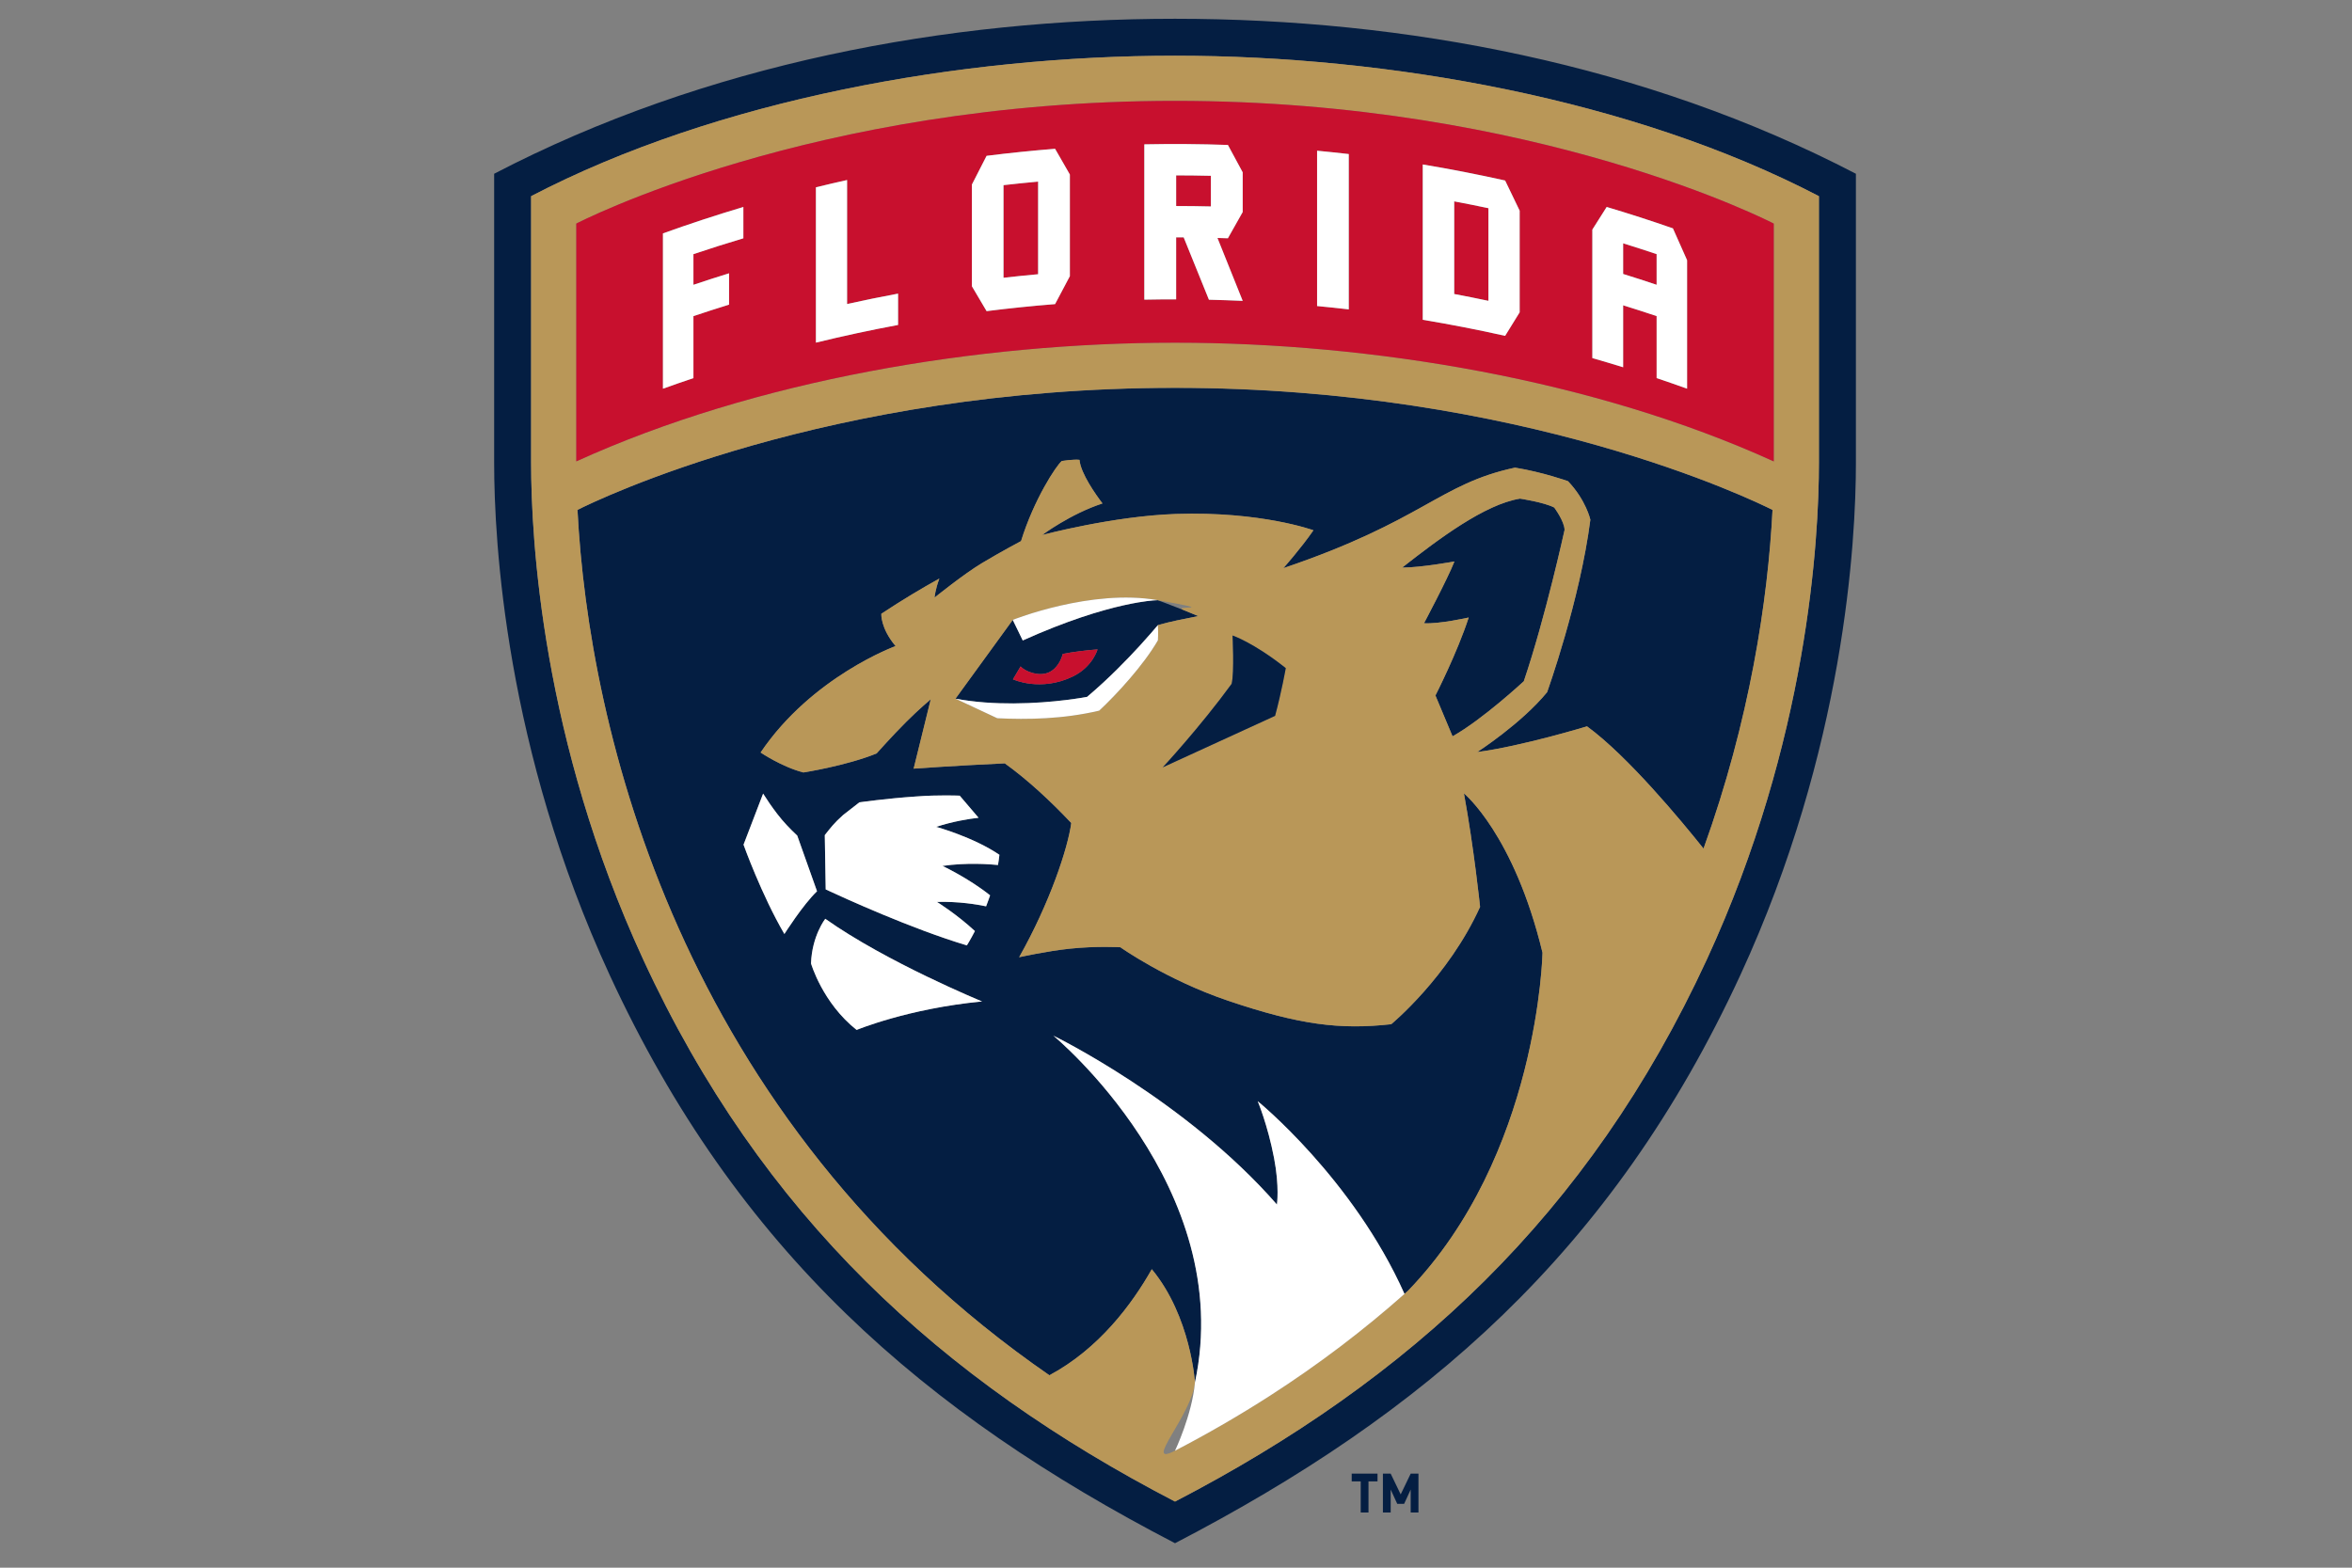 <svg viewBox="0 0 24 16" xmlns="http://www.w3.org/2000/svg"><rect x="0" y="0" width="24" height="16" fill="#808080" stroke="none"/><g transform="matrix(.218 0 0 .218 0 -27.999)"><path d="m53.285 156.638c-.2.034-.432.078-.697.138.265-.06.498-.104.697-.138zm.903-.103s-.304.002-.903.103c.598-.101.902-.103.903-.103z"/><path d="m27.032 152.308c.516 10.165 4.727 28.525 22.089 40.515 2.323-1.244 3.872-3.336 4.793-4.966 1.831 2.213 2.02 5.301 2.02 5.303 1.957-9.164-6.628-16.237-6.628-16.237s6.195 3.012 10.465 7.906c0 0 .124-.825-.133-2.169-.3-1.568-.767-2.669-.767-2.669s4.463 3.626 6.871 9.024c.055-.048.109-.097.163-.145 6.123-6.335 6.298-15.829 6.298-15.829-1.335-5.539-3.679-7.461-3.679-7.461.467 2.534.756 5.314.756 5.314-1.49 3.292-4.159 5.494-4.159 5.494-2.402.267-4.307.027-7.64-1.101-2.892-.979-5.038-2.502-5.038-2.502s-1.101-.067-2.369.067c-1.073.113-2.369.4-2.369.4 1.435-2.536 2.286-5.112 2.44-6.284-.976-1.033-2.033-2.016-3.112-2.793-2.376.111-4.266.248-4.266.248l.801-3.247s-.546.455-1.157 1.066c-.656.656-1.379 1.47-1.379 1.47-1.424.578-3.426.89-3.426.89-1.023-.267-2.002-.934-2.002-.934 2.402-3.559 6.317-4.983 6.317-4.983-.712-.845-.667-1.512-.667-1.512.998-.66 1.91-1.203 2.716-1.648-.197.522-.224.89-.224.89s1.37-1.105 2.204-1.605c.934-.561 1.844-1.04 1.844-1.04.604-1.947 1.64-3.526 1.907-3.75 0 0 .546-.087.829-.054.053.637.78 1.652 1.076 2.041-1.511.494-2.82 1.477-2.82 1.477s3.32-.886 6.259-.984c3.981-.133 6.435.764 6.435.764-.598.863-1.408 1.773-1.408 1.773 6.586-2.232 7.274-3.939 10.844-4.706 1.301.211 2.48.634 2.48.634.845.89 1.046 1.802 1.046 1.802-.489 3.804-2.024 8.076-2.024 8.076-1.201 1.468-3.27 2.803-3.27 2.803 2.069-.267 5.138-1.203 5.138-1.203 1.908 1.393 4.414 4.42 5.454 5.723 2.164-6.003 3.015-11.635 3.23-15.855-.869-.438-11.679-5.715-27.968-5.715-16.291-.003-27.101 5.274-27.97 5.712zm13.065 24.346c-1.602-1.268-2.135-3.114-2.135-3.114.045-1.29.667-2.089.667-2.089 2.891 2.046 7.34 3.87 7.34 3.87-3.47.332-5.872 1.333-5.872 1.333zm-.634-10.06c.235-.184.554-.437.764-.595 0 0 1.263-.18 2.639-.273 1.068-.084 2.057-.039 2.057-.039l.882 1.034c-.466.052-1.194.168-1.982.425 0 0 1.753.485 2.958 1.309-.018.16-.04.32-.067.477-.385-.038-1.48-.12-2.598.044 0 0 1.22.571 2.229 1.377-.061.178-.123.351-.187.514-.399-.084-1.276-.235-2.301-.206 0 0 .929.578 1.777 1.364-.216.419-.376.671-.376.671-2.579-.77-5.789-2.239-6.608-2.62l-.043-2.542c.274-.346.428-.557.856-.94zm-3.744-1.004c.18.286.402.615.663.954.28.364.586.687.934 1.012l.926 2.606c-.66.629-1.527 2.001-1.527 2.001-1.068-1.824-1.913-4.182-1.913-4.182zm19.281 30.764c1.556-.808 3.028-1.664 4.421-2.559-1.393.895-2.865 1.751-4.421 2.559zm12.99-33.445c1.423-.801 3.336-2.58 3.336-2.58 1.023-3.025 1.907-7.081 1.907-7.081 0-.4-.484-1.051-.484-1.051-.484-.25-1.601-.417-1.601-.417-1.652.267-3.804 1.885-5.517 3.229.89 0 2.447-.287 2.447-.287-.312.801-1.424 2.892-1.424 2.892.712.044 2.091-.267 2.091-.267-.534 1.646-1.557 3.65-1.557 3.65zm-44.86-26.338v13.527c0 3.689.527 13.411 5.409 23.988 5.954 12.901 14.713 20.498 26.461 26.599 11.652-6.052 20.47-13.616 26.462-26.599 4.881-10.577 5.409-20.299 5.409-23.988v-13.527c-9.853-5.13-21.12-7.256-31.87-7.256-10.652 0-21.954 2.092-31.871 7.256zm62.01 1.049v12.477c0 3.575-.511 12.997-5.249 23.263-5.517 11.954-13.888 19.661-24.891 25.376-10.959-5.692-19.355-13.38-24.891-25.375-4.738-10.266-5.249-19.689-5.249-23.263v-12.478c8.709-4.535 20.113-6.576 30.14-6.576 9.992 0 21.414 2.033 30.14 6.576zm-29.051 19.66c-.222-.095-.452-.188-.672-.276-.66-.263-1.229-.469-1.229-.469-.001 0-.304.002-.903.103-.2.034-.432.078-.697.138-1.059.237-2.638.709-4.716 1.645l-.201-.413-.268-.55-2.681 3.689c.91.17 1.854.226 2.72.222 1.906-.009 3.441-.307 3.441-.307.998-.841 1.882-1.753 2.487-2.416.202-.221.372-.414.506-.568.178-.205.29-.339.321-.375.625-.178 1.114-.267 1.892-.423zm-5.872 2.827c-1.512.734-2.803.133-2.803.133s.189-.319.356-.602c.217.234.834.477 1.29.291.45-.184.626-.655.685-.879.501-.096 1.059-.167 1.628-.211.001 0-.225.816-1.156 1.268z" fill="#041e42"/><path d="m53.371 158.646c-.605.663-1.489 1.575-2.487 2.416 0 0-1.535.298-3.441.307 1.906-.009 3.441-.307 3.441-.307.998-.842 1.882-1.754 2.487-2.416zm-5.499-.226-.201-.412z" fill="#b99758"/><path d="m24.86 150.097c0 3.575.511 12.997 5.249 23.263 5.536 11.995 13.932 19.684 24.891 25.375 11.003-5.715 19.374-13.422 24.891-25.375 4.738-10.266 5.249-19.689 5.249-23.263v-12.477c-8.727-4.543-20.148-6.576-30.14-6.576-10.027 0-21.431 2.041-30.14 6.576zm54.878 18.066c-1.04-1.303-3.545-4.33-5.454-5.723 0 0-3.07.936-5.138 1.203 0 0 2.069-1.335 3.27-2.803 0 0 1.535-4.273 2.024-8.076 0 0-.2-.912-1.046-1.802 0 0-1.179-.423-2.48-.634-3.57.767-4.258 2.474-10.844 4.706 0 0 .81-.91 1.408-1.773 0 0-2.454-.898-6.435-.764-2.939.098-6.259.984-6.259.984s1.309-.983 2.82-1.477c-.296-.389-1.023-1.404-1.076-2.041-.283-.034-.829.054-.829.054-.267.224-1.303 1.803-1.907 3.75 0 0-.91.479-1.844 1.04-.834.5-2.204 1.605-2.204 1.605s.027-.368.224-.89c-.806.444-1.718.988-2.716 1.648 0 0-.045.667.667 1.512 0 0-3.915 1.424-6.317 4.983 0 0 .979.667 2.002.934 0 0 2.002-.311 3.426-.89 0 0 .723-.814 1.379-1.47.611-.611 1.157-1.066 1.157-1.066l-.801 3.247s1.89-.137 4.266-.248c1.08.777 2.136 1.76 3.112 2.793-.155 1.172-1.006 3.748-2.44 6.284 0 0 1.296-.287 2.369-.4 1.268-.133 2.369-.067 2.369-.067s2.146 1.524 5.038 2.502c3.334 1.129 5.238 1.368 7.64 1.101 0 0 2.669-2.202 4.159-5.494 0 0-.289-2.78-.756-5.314 0 0 2.345 1.923 3.679 7.461 0 0-.175 9.494-6.298 15.829-.054.049-.109.097-.163.145-1.9 1.684-4 3.288-6.32 4.781-1.393.895-2.865 1.751-4.421 2.559s.801-1.682.934-3.194c0-.002-.189-3.09-2.02-5.303-.921 1.63-2.469 3.722-4.793 4.966-17.362-11.99-21.573-30.35-22.089-40.515.869-.438 11.679-5.715 27.968-5.715s27.099 5.277 27.968 5.715c-.214 4.222-1.065 9.855-3.229 15.857zm-13.083-10.549s1.112-2.091 1.424-2.892c0 0-1.557.287-2.447.287 1.713-1.344 3.865-2.962 5.517-3.229 0 0 1.118.167 1.601.417 0 0 .484.651.484 1.051 0 0-.884 4.056-1.907 7.081 0 0-1.913 1.78-3.336 2.58l-.801-1.913s1.023-2.004 1.557-3.65c-.001.001-1.38.312-2.092.268zm-12.456.089c.022.4 0 .712 0 .712-.667 1.157-1.935 2.536-2.747 3.292-1.702.4-3.358.423-4.771.356l-1.957-.916 2.681-3.689s3.68-1.47 6.784-.923.569.207 1.229.469c.22.088.45.181.672.276-.779.156-1.268.245-1.891.423-.032.036-.144.171-.322.375.178-.205.29-.339.322-.375zm3.449 2.749c.133-.545.043-2.264.043-2.264s.98.326 2.492 1.527c0 0-.196 1.113-.5 2.235l-5.258 2.41c0 .001 1.754-1.891 3.223-3.908zm-30.674-21.549s11.032-5.745 28.026-5.745 28.026 5.745 28.026 5.745v11.135c-8.408-3.825-18.82-5.559-28.026-5.559-9.237 0-19.635 1.739-28.026 5.557z" fill="#b99758"/><path d="m49.061 159.929c-.456.186-1.074-.057-1.29-.291-.167.283-.356.602-.356.602s1.29.601 2.803-.133c.931-.452 1.157-1.268 1.157-1.268-.57.044-1.127.115-1.628.211-.061.224-.236.695-.686.879zm33.965-9.891v-11.135s-11.032-5.745-28.026-5.745-28.026 5.745-28.026 5.745v11.134c8.391-3.818 18.789-5.557 28.026-5.557 9.206-.001 19.619 1.733 28.026 5.558zm-8.492-10.854c.224-.354.448-.707.671-1.059 1.039.31 2.073.644 3.101 1.002.221.496.442.993.663 1.491v6.015c-.474-.171-.95-.336-1.426-.496v-2.902c-.521-.175-1.043-.344-1.567-.506v2.902c-.479-.149-.96-.292-1.442-.43zm-7.939-3.049c1.291.215 2.577.465 3.856.751.227.469.453.94.68 1.412v4.759c-.226.366-.453.733-.68 1.101-1.28-.286-2.566-.537-3.856-.751zm-4.945-.643c.495.047.989.099 1.483.156v7.272c-.494-.057-.988-.109-1.483-.156zm-26.855 4.1c-.782.233-1.561.48-2.337.741v1.435c.554-.186 1.111-.366 1.668-.538v1.467c-.558.172-1.114.351-1.668.538v2.902c-.477.16-.952.326-1.427.496 0-2.424 0-4.848 0-7.272 1.246-.448 2.501-.861 3.764-1.237zm7.242 4.056c-1.288.24-2.57.516-3.846.828v-7.272c.486-.118.972-.232 1.46-.341v5.805c.793-.176 1.589-.339 2.387-.487v1.467zm8.041-2.282c-.231.435-.461.871-.692 1.308-1.071.085-2.14.195-3.206.329-.23-.39-.459-.778-.688-1.165v-4.761c.229-.45.459-.898.688-1.345 1.067-.134 2.136-.244 3.206-.329.23.4.461.802.692 1.205zm3.485-6.172c1.304-.026 2.609-.017 3.913.029.231.426.461.854.692 1.282v1.858c-.231.409-.462.818-.693 1.229-.163-.006-.326-.011-.488-.015.394.978.788 1.96 1.181 2.945-.527-.023-1.054-.041-1.581-.053-.394-.976-.788-1.949-1.182-2.919-.117-.001-.235-.001-.352-.001v2.903c-.496-.001-.993.004-1.49.014 0-2.424 0-4.848 0-7.272zm3.116 1.472c-.542-.013-1.084-.019-1.626-.02v1.435c.542 0 1.084.007 1.626.02zm20.863 3.668c-.521-.175-1.043-.344-1.567-.506v1.435c.524.162 1.046.331 1.567.506zm-9.475 1.866c.535.1 1.069.207 1.602.32v-4.337c-.533-.113-1.067-.22-1.602-.32zm-21.095-.76c.54-.062 1.079-.117 1.62-.166 0-1.446 0-2.891 0-4.337-.54.049-1.08.105-1.62.166z" fill="#c8102e"/><path d="m55.053 139.548c.117 0 .235 0 .352.001.394.97.788 1.943 1.182 2.919.527.012 1.054.03 1.581.053-.393-.985-.787-1.967-1.181-2.945.163.004.326.01.488.015.231-.411.462-.82.693-1.229v-1.858c-.23-.428-.461-.856-.692-1.282-1.304-.046-2.609-.055-3.913-.029v7.271c.497-.01.993-.015 1.49-.014zm0-2.902c.542.001 1.084.007 1.626.02v1.435c-.542-.013-1.084-.02-1.626-.02zm-15.402.218c-.487.108-.974.222-1.46.341v7.272c1.276-.312 2.559-.588 3.846-.828v-1.467c-.798.149-1.593.311-2.387.487v-5.805zm-8.62 9.77c.474-.171.95-.336 1.427-.496v-2.902c.554-.186 1.111-.366 1.668-.538v-1.467c-.558.172-1.114.352-1.668.538v-1.435c.776-.261 1.555-.508 2.337-.741v-1.467c-1.263.376-2.518.789-3.764 1.237zm44.945-3.905c.524.163 1.046.331 1.567.506v2.902c.477.16.952.326 1.426.496 0-2.005 0-4.01 0-6.015-.221-.498-.441-.995-.663-1.491-1.028-.359-2.061-.692-3.101-1.002-.223.352-.447.705-.671 1.059v6.016c.482.138.962.282 1.442.43zm0-2.902c.524.163 1.046.331 1.567.506v1.435c-.521-.175-1.043-.344-1.567-.506zm-29.796-4.096c-.23.447-.459.895-.688 1.345v4.761c.229.387.459.776.688 1.165 1.067-.134 2.136-.244 3.206-.329.23-.437.461-.873.692-1.308v-4.759c-.231-.403-.461-.804-.692-1.205-1.07.086-2.14.196-3.206.33zm2.412 5.543c-.54.049-1.08.104-1.62.166v-4.336c.54-.062 1.079-.117 1.62-.166zm14.541-5.626c-.494-.057-.988-.109-1.483-.156v7.272c.495.047.989.099 1.483.156zm7.999 7.41c0-1.586 0-3.173 0-4.759-.226-.472-.453-.942-.68-1.412-1.28-.286-2.566-.537-3.856-.751v7.272c1.291.214 2.577.465 3.856.751.227-.369.453-.736.68-1.101zm-1.462-.538c-.533-.113-1.067-.22-1.602-.32v-4.337c.535.101 1.069.207 1.602.32zm-32.954 29.643s.867-1.371 1.527-2.001l-.926-2.606c-.348-.325-.654-.648-.934-1.012-.261-.339-.483-.668-.663-.954l-.916 2.391c-.001 0 .844 2.357 1.912 4.182zm1.246 1.377s.534 1.846 2.135 3.114c0 0 2.402-1.001 5.872-1.333 0 0-4.449-1.824-7.34-3.87 0 0-.623.799-.667 2.089zm12.923-12.479s-1.535.298-3.441.307c-.866.004-1.809-.051-2.72-.222l1.957.916c1.413.067 3.07.045 4.771-.356.812-.756 2.08-2.135 2.747-3.292 0 0 .022-.312 0-.712-.032.036-.144.171-.322.375-.134.154-.304.347-.506.568-.605.663-1.489 1.575-2.486 2.416zm-5.628 11.635s.16-.252.376-.671c-.848-.787-1.777-1.364-1.777-1.364 1.025-.029 1.902.122 2.301.206.064-.164.127-.336.187-.514-1.009-.805-2.229-1.377-2.229-1.377 1.118-.164 2.213-.082 2.598-.044.027-.157.049-.317.067-.477-1.205-.824-2.958-1.309-2.958-1.309.789-.256 1.517-.372 1.982-.425l-.882-1.034s-.99-.045-2.057.039c-1.377.092-2.639.273-2.639.273-.21.158-.529.411-.764.595-.428.383-.582.594-.856.94l.043 2.542c.819.382 4.029 1.85 6.608 2.62z" fill="#fff"/><path d="m60.184 159.715c-1.512-1.201-2.492-1.527-2.492-1.527s.091 1.719-.043 2.264c-1.47 2.017-3.223 3.908-3.223 3.908l5.258-2.41c.304-1.122.5-2.235.5-2.235z" fill="#041e42"/><path d="m58.87 179.99s.467 1.101.767 2.669c.257 1.344.133 2.169.133 2.169-4.271-4.893-10.465-7.906-10.465-7.906s8.586 7.073 6.628 16.237c-.133 1.514-.933 3.195-.933 3.195 1.556-.808 3.028-1.664 4.421-2.559 2.321-1.492 4.421-3.096 6.32-4.781-2.408-5.397-6.871-9.024-6.871-9.024zm-10.998-21.57c2.079-.936 3.657-1.407 4.716-1.645.265-.059.497-.104.697-.138.599-.101.902-.103.902-.103h.001c-3.105-.548-6.784.923-6.784.923l.268.55z" fill="#fff"/><path d="m64.056 197.79v1.457h-.364v-1.457h-.422v-.362h1.208v.362zm1.975 1.457v-1.074l-.307.669h-.322l-.307-.669v1.074h-.364v-1.819h.364l.468.971.468-.971h.364v1.819z" fill="#041e42"/></g></svg>